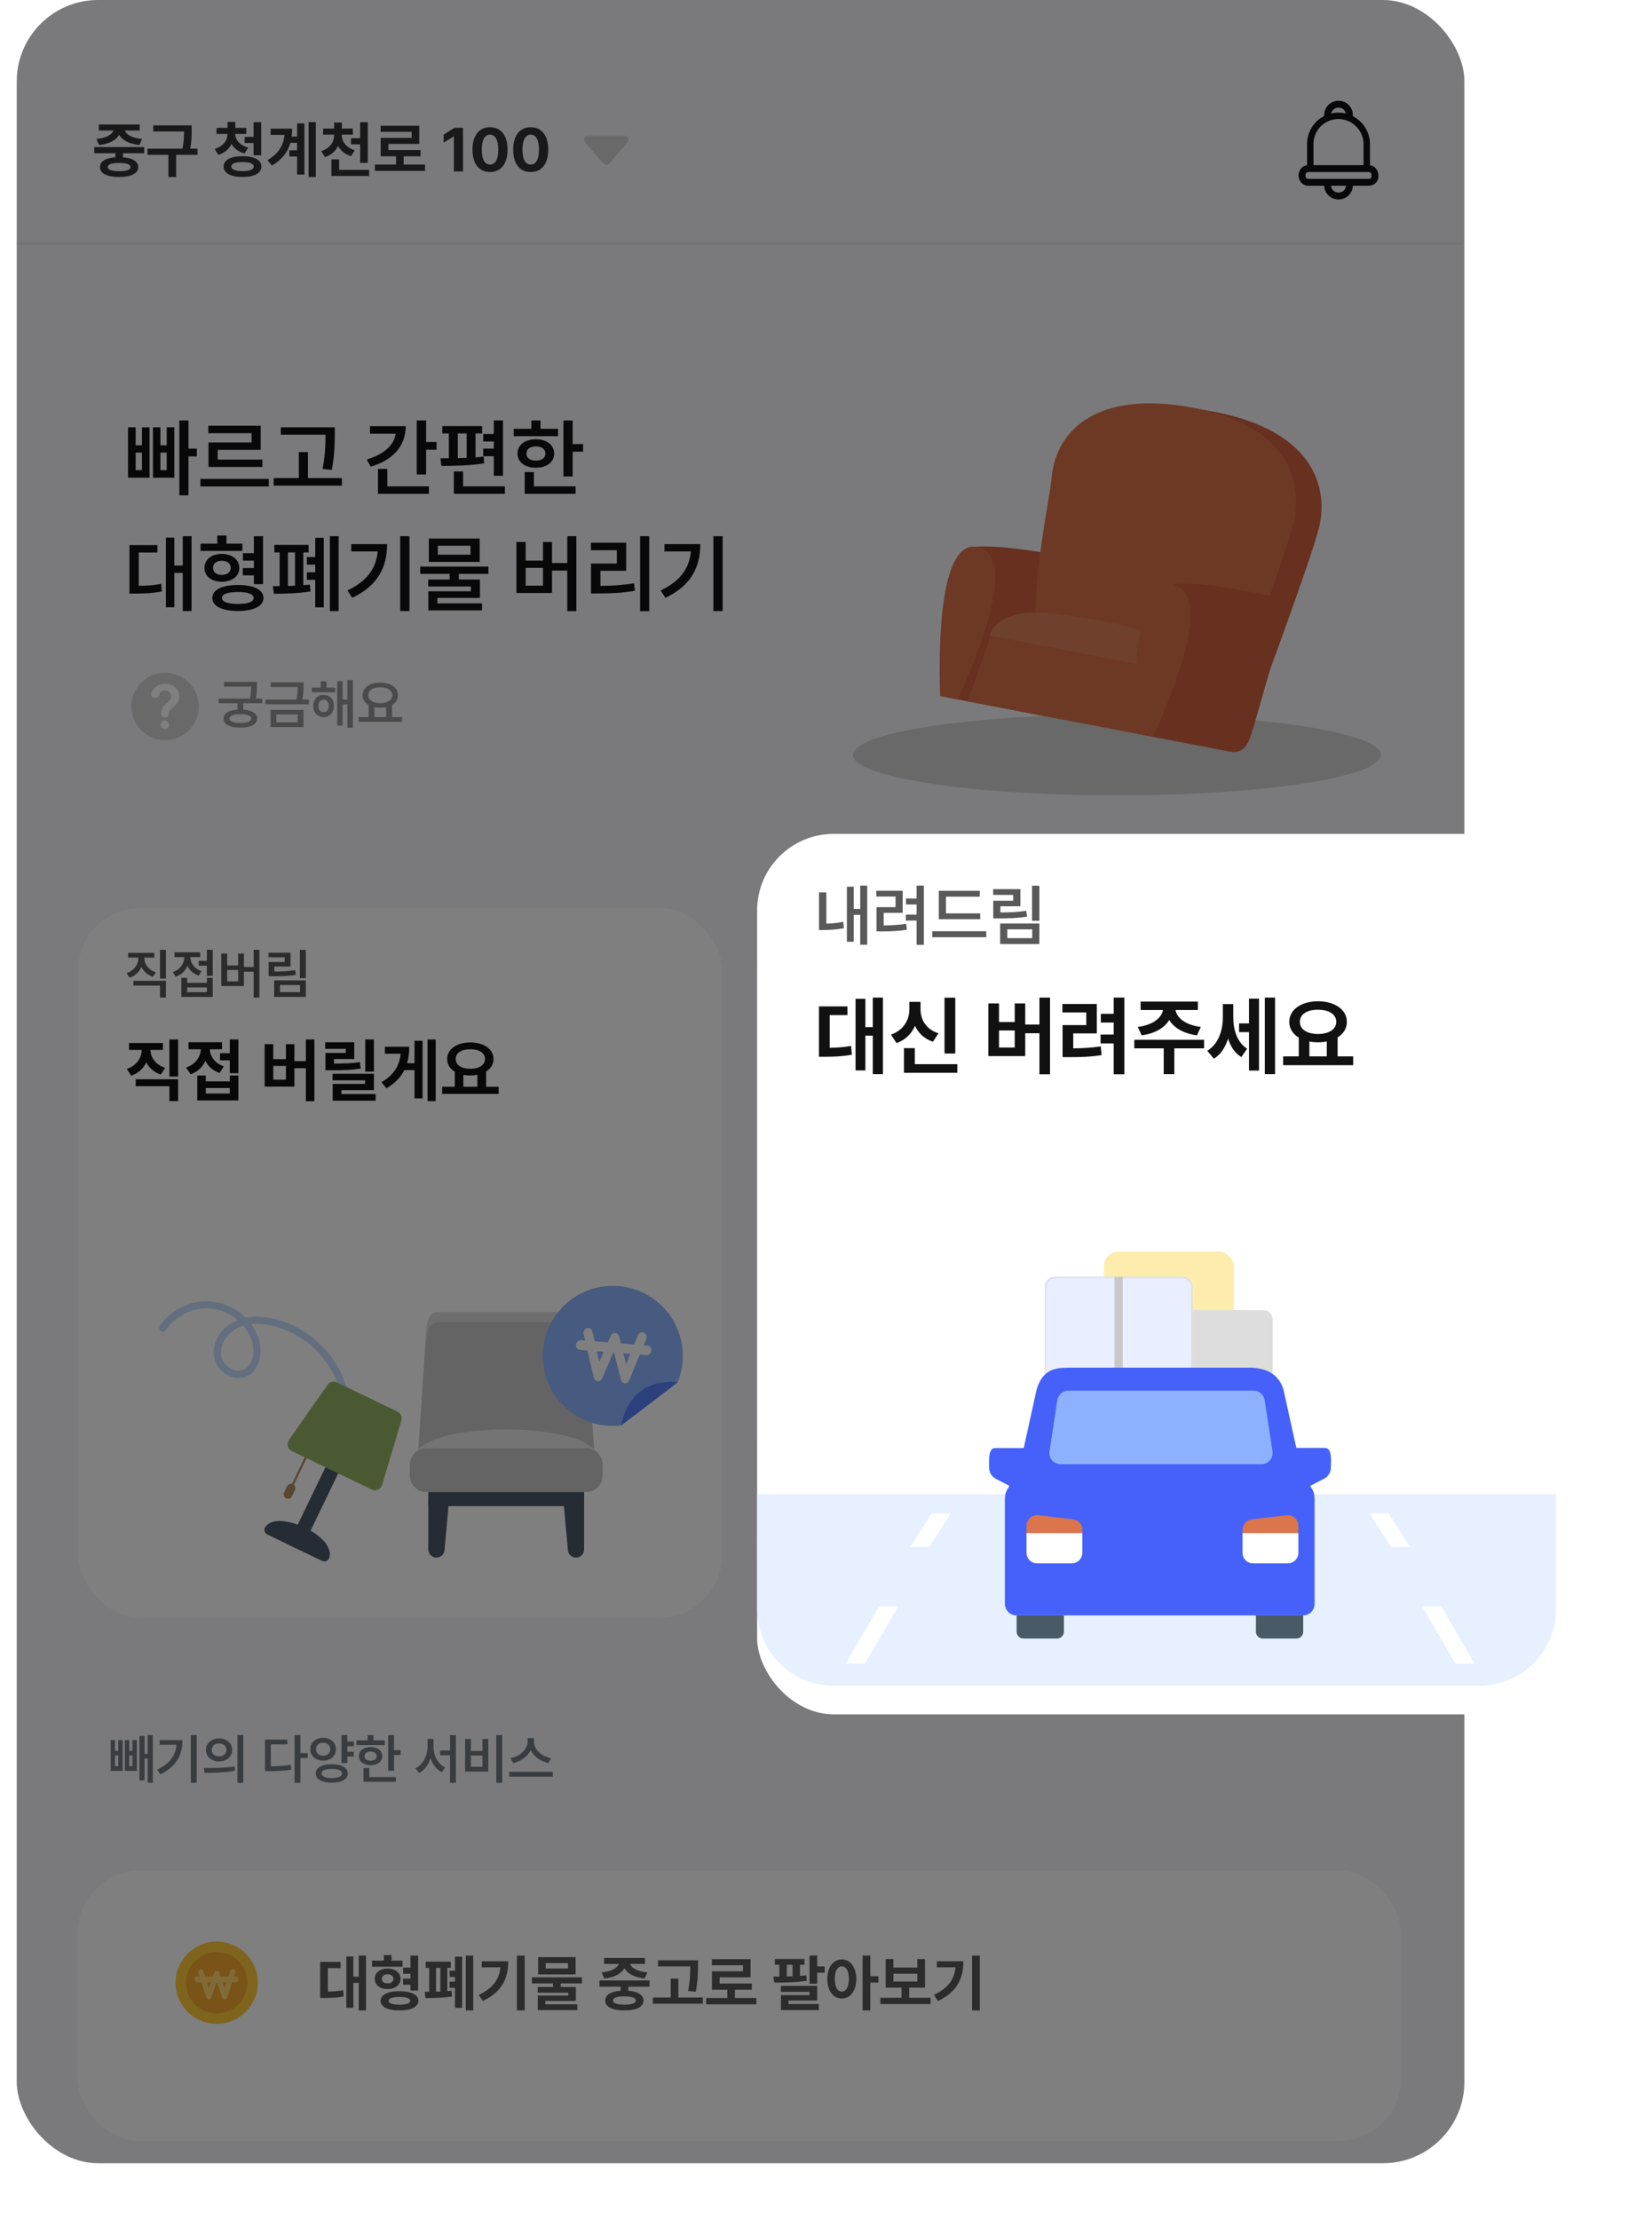 <svg width="671" height="901" viewBox="0 0 671 901" fill="none" xmlns="http://www.w3.org/2000/svg">
<rect x="6.802" width="587.996" height="878.377" rx="33.068" fill="#F4F5F8"/>
<line x1="6.802" y1="98.896" x2="593.765" y2="98.896" stroke="#EBEBEB" stroke-width="1.252"/>
<path d="M76.556 170.724H72.857V201.124H76.556V185.319H79.952V182.158H76.556V170.724ZM52.008 193.961H60.751V173.515H57.657V180.812H55.101V173.515H52.008V193.961ZM55.101 190.901V183.772H57.657V190.901H55.101ZM62.13 193.961H70.806V173.515H67.712V180.812H65.156V173.515H62.13V193.961ZM65.156 190.901V183.772H67.712V190.901H65.156ZM109.175 194.465H81.398V197.526H109.175V194.465ZM84.627 175.903H102.181V179.669H84.694V189.589H106.586V186.63H88.427V182.662H105.88V172.876H84.627V175.903ZM135.977 173.515H114.051V176.508H132.21C132.194 180.157 132.194 184.478 131 190.396L134.766 190.8C135.943 184.444 135.943 180.224 135.977 176.441V173.515ZM111.159 197.189H138.869V194.129H125.081V183.57H121.382V194.129H111.159V197.189ZM173.069 170.724H169.269V192.649H173.069V182.595H177.306V179.467H173.069V170.724ZM148.991 186.529L150.538 189.488C159.533 186.882 164.813 181.115 164.796 173.044H150.269V176.104H160.71C160.071 180.728 155.952 184.511 148.991 186.529ZM153.531 200.518H174.212V197.492H157.331V190.396H153.531V200.518ZM204.309 170.724H200.576V176.239H196.272V179.266H200.576V182.158H196.272V185.251H200.576V193.188H204.309V170.724ZM178.886 186.092L179.29 189.186C184.132 189.186 190.875 189.068 196.642 188.143L196.474 185.419C195.398 185.537 194.288 185.638 193.144 185.722V176.004H195.835V173.011H179.66V176.004H182.316V186.075C181.106 186.092 179.945 186.092 178.886 186.092ZM184.334 200.518H205.082V197.492H188.1V191.439H184.334V200.518ZM185.948 186.025V176.004H189.546V185.907C188.336 185.958 187.125 186.008 185.948 186.025ZM232.59 170.758H228.857V193.457H232.59V183.402H236.827V180.308H232.59V170.758ZM208.647 177.113H226.672V174.12H219.542V170.724H215.81V174.12H208.647V177.113ZM210.194 184.175C210.194 187.656 213.237 189.926 217.659 189.926C222.048 189.926 225.074 187.656 225.091 184.175C225.074 180.678 222.048 178.358 217.659 178.358C213.237 178.358 210.194 180.678 210.194 184.175ZM213.12 200.518H233.801V197.492H216.852V191.674H213.12V200.518ZM213.826 184.175C213.809 182.326 215.356 181.25 217.659 181.25C219.963 181.25 221.527 182.326 221.527 184.175C221.527 186.008 219.963 187.05 217.659 187.034C215.356 187.05 213.809 186.008 213.826 184.175ZM77.8 217.724H74.236V229.628H70.806V218.296H67.376V246.577H70.806V232.621H74.236V248.124H77.8V217.724ZM52.579 241.028H54.63C58.868 240.995 62.045 240.894 65.728 240.154L65.459 237.094C62.365 237.665 59.641 237.834 56.346 237.867V224.349H63.946V221.322H52.579V241.028ZM98.448 220.751H91.991V217.455H88.259V220.751H81.466V223.71H98.448V220.751ZM83.046 230.604C83.029 233.983 85.921 236.219 90.075 236.219C94.211 236.219 97.187 233.983 97.204 230.604C97.187 227.207 94.211 224.92 90.075 224.92C85.921 224.92 83.029 227.207 83.046 230.604ZM86.241 242.811C86.241 246.106 90.192 248.09 96.632 248.09C103.055 248.09 107.006 246.106 107.023 242.811C107.006 239.465 103.055 237.514 96.632 237.531C90.192 237.514 86.241 239.465 86.241 242.811ZM86.543 230.604C86.527 228.788 87.922 227.712 90.075 227.712C92.227 227.712 93.706 228.788 93.706 230.604C93.706 232.386 92.227 233.428 90.075 233.428C87.922 233.428 86.527 232.386 86.543 230.604ZM90.175 242.811C90.159 241.196 92.529 240.389 96.632 240.389C100.701 240.389 103.021 241.196 103.021 242.811C103.021 244.391 100.701 245.249 96.632 245.232C92.529 245.249 90.159 244.391 90.175 242.811ZM98.616 233.63H103.122V237.195H106.855V217.724H103.122V224.618H98.65V227.644H103.122V230.637H98.616V233.63ZM137.557 217.724H133.993V248.124H137.557V217.724ZM110.823 238.002L111.26 241.095C115.195 241.079 121.433 240.961 126.124 240.154L125.855 237.363C125.031 237.464 124.14 237.548 123.198 237.615V224.315H125.35V221.255H111.428V224.315H113.581V237.985L110.823 238.002ZM116.943 237.918V224.315H119.835V237.817C118.877 237.85 117.902 237.884 116.943 237.918ZM124.644 235.446H128.041V246.61H131.504V218.363H128.041V226.198H124.644V229.292H128.041V232.386H124.644V235.446ZM166.309 217.724H162.543V248.124H166.309V217.724ZM141.122 239.75L143.072 242.743C153.716 237.682 157.23 229.998 157.23 220.952H142.669V223.912H153.43C152.757 230.822 149.092 235.967 141.122 239.75ZM198.39 230.065H170.681V233.025H182.619V235.311H173.943V238.136H191.261V240.087H173.976V247.855H195.767V244.996H177.642V242.777H194.927V235.311H186.352V233.025H198.39V230.065ZM174.178 228.149H194.826V218.666H174.178V228.149ZM177.844 225.223V221.591H191.093V225.223H177.844ZM234.103 217.724H230.404V228.619H224.217V220.078H220.551V227.644H213.523V220.078H209.757V240.793H224.217V231.68H230.404V248.157H234.103V217.724ZM213.523 237.8V230.57H220.551V237.8H213.523ZM263.696 217.724H259.997V248.157H263.696V217.724ZM240.022 223.407H250.548V228.821H240.056V240.961H242.712C248.177 240.978 252.717 240.776 257.878 239.885L257.542 236.825C252.801 237.615 248.681 237.867 243.889 237.901V231.781H254.348V220.381H240.022V223.407ZM293.524 217.724H289.758V248.124H293.524V217.724ZM268.337 239.75L270.287 242.743C280.931 237.682 284.445 229.998 284.445 220.952H269.884V223.912H280.645C279.972 230.822 276.307 235.967 268.337 239.75Z" fill="#111111"/>
<ellipse cx="453.676" cy="306.527" rx="107.218" ry="16.435" fill="#D3D3D3"/>
<g clip-path="url(#clip0_208_7192)">
<path d="M394.173 222.191C410.908 219.882 457.887 231.206 457.887 231.206C457.887 231.206 442.375 281.352 440.643 285.727C438.912 290.101 436.54 293.117 429.623 291.792L385.01 283.248L394.174 222.185L394.173 222.191Z" fill="#D1613C"/>
<path d="M389.098 284.037C398.886 262.166 413.236 225.257 396.81 222.111C382.324 219.337 380.992 258.516 381.858 282.651L389.098 284.037Z" fill="#DA7348"/>
<path d="M429.511 255.761C429.459 226.379 428.916 207.459 430.339 193.989C432.183 176.636 451.184 159.165 493.135 167.199C535.085 175.233 539.465 199.482 535.72 214.368C531.976 229.253 505.676 299.489 505.676 299.489L430.528 273.852L429.512 255.755L429.511 255.761Z" fill="#D1613C"/>
<path d="M420.328 256.454C420.517 227.119 425.803 206.311 427.284 192.852C429.184 175.517 444.819 157.946 484.937 165.63C525.056 173.313 529.055 197.489 525.342 212.381C521.636 227.274 495.881 297.614 495.881 297.614L424.106 272.623L420.328 256.454Z" fill="#DA7348"/>
<path d="M402.481 258.221L392.984 284.781L463.178 298.224L466.335 270.45L402.481 258.221Z" fill="#DA7348"/>
<path d="M402.05 258.139C403.346 251.368 413.558 247.947 423.406 248.788C433.255 249.63 462.796 252.895 472.474 260.874C482.145 268.851 489.361 274.86 468.617 270.887L402.05 258.139Z" fill="#DF8058"/>
<path d="M474.783 237.629C487.854 234.618 523.795 243.828 523.795 243.828C523.795 243.828 509.608 294.228 508.079 298.641C506.551 303.054 504.578 306.147 499.272 305.131L465.05 298.577L474.778 237.622L474.783 237.629Z" fill="#D1613C"/>
<path d="M468.364 299.218C478.153 277.347 492.503 240.438 476.077 237.292C461.59 234.518 460.259 273.696 461.124 297.831L468.364 299.218Z" fill="#DA7348"/>
</g>
<path d="M67.064 300.545C74.628 300.545 80.76 294.414 80.76 286.85C80.76 279.286 74.628 273.154 67.064 273.154C59.5 273.154 53.368 279.286 53.368 286.85C53.368 294.414 59.5 300.545 67.064 300.545Z" fill="#D3D3D3"/>
<path d="M72.326 280.626C72.048 280.02 71.646 279.48 71.145 279.04C70.603 278.584 69.98 278.235 69.307 278.011C68.547 277.755 67.748 277.629 66.946 277.64C66.174 277.632 65.407 277.769 64.686 278.045C64.012 278.307 63.398 278.703 62.881 279.209C62.34 279.724 61.909 280.344 61.616 281.031C61.561 281.139 61.516 281.252 61.481 281.368C61.394 281.598 61.363 281.845 61.393 282.089C61.422 282.333 61.51 282.566 61.649 282.768C61.789 282.971 61.975 283.136 62.193 283.251C62.41 283.365 62.652 283.425 62.898 283.426H63.05C63.371 283.427 63.684 283.327 63.945 283.139C64.206 282.951 64.4 282.685 64.5 282.38C64.607 281.805 64.912 281.286 65.362 280.913C65.811 280.54 66.378 280.337 66.963 280.339C67.313 280.332 67.662 280.389 67.991 280.508C68.286 280.632 68.554 280.809 68.784 281.031C69.012 281.242 69.191 281.501 69.307 281.79C69.444 282.097 69.513 282.431 69.509 282.768C69.527 282.942 69.527 283.117 69.509 283.291C69.477 283.479 69.402 283.658 69.29 283.814C69.139 284.04 68.964 284.249 68.767 284.438C68.475 284.754 68.159 285.047 67.823 285.315C67.032 285.913 66.376 286.671 65.9 287.541C65.7 288.021 65.57 288.526 65.512 289.042C65.512 289.245 65.512 289.464 65.512 289.7C65.488 289.913 65.51 290.129 65.575 290.333C65.641 290.537 65.749 290.725 65.892 290.884C66.036 291.044 66.211 291.171 66.407 291.257C66.603 291.344 66.816 291.388 67.03 291.387C67.411 291.388 67.778 291.243 68.057 290.983C68.336 290.723 68.505 290.367 68.531 289.987C68.545 289.588 68.625 289.195 68.767 288.823C68.899 288.568 69.07 288.334 69.273 288.131C69.543 287.862 69.88 287.541 70.302 287.187C71.115 286.581 71.797 285.818 72.309 284.944C72.651 284.288 72.84 283.564 72.863 282.825C72.892 281.927 72.766 281.589 72.467 280.913L72.326 280.626Z" fill="white"/>
<path d="M66.946 292.534C66.498 292.534 66.069 292.711 65.753 293.028C65.437 293.344 65.259 293.773 65.259 294.22C65.248 294.449 65.283 294.677 65.362 294.892C65.442 295.106 65.564 295.302 65.722 295.468C65.88 295.634 66.07 295.765 66.28 295.855C66.49 295.945 66.717 295.992 66.946 295.991C67.174 295.992 67.401 295.945 67.611 295.855C67.822 295.765 68.011 295.634 68.169 295.468C68.327 295.302 68.449 295.106 68.529 294.892C68.609 294.677 68.644 294.449 68.632 294.22C68.632 293.773 68.455 293.344 68.138 293.028C67.822 292.711 67.393 292.534 66.946 292.534Z" fill="white"/>
<path d="M104.351 276.875H91.019V278.78H101.976C101.976 280.149 101.933 281.658 101.526 283.659H88.836V285.563H96.455V288.153C92.913 288.377 90.805 289.672 90.805 291.769C90.805 294.123 93.394 295.45 97.653 295.45C101.858 295.45 104.437 294.123 104.458 291.769C104.437 289.672 102.329 288.377 98.809 288.142V285.563H106.513V283.659H103.923C104.362 281.508 104.362 279.796 104.351 278.352V276.875ZM93.223 291.769C93.202 290.614 94.785 290.025 97.653 290.015C100.456 290.025 102.04 290.614 102.061 291.769C102.04 292.946 100.456 293.545 97.653 293.545C94.785 293.545 93.202 292.946 93.223 291.769ZM123.29 277.068H109.958V278.972H120.914C120.914 280.385 120.872 281.968 120.412 284.065H107.775V285.991H125.451V284.065H122.819C123.301 281.786 123.301 280.074 123.29 278.566V277.068ZM109.894 295.236H123.268V288.238H109.894V295.236ZM112.226 293.31V290.1H120.914V293.31H112.226ZM136.151 279.208H132.62V276.683H130.266V279.208H126.671V281.112H136.151V279.208ZM127.227 286.633C127.206 289.319 128.993 291.192 131.443 291.192C133.904 291.192 135.659 289.319 135.659 286.633C135.659 284.001 133.904 282.129 131.443 282.139C128.993 282.129 127.206 284.001 127.227 286.633ZM129.325 286.633C129.314 285.114 130.191 284.108 131.443 284.108C132.684 284.108 133.562 285.114 133.562 286.633C133.562 288.196 132.684 289.169 131.443 289.159C130.191 289.169 129.314 288.196 129.325 286.633ZM136.964 294.594H139.19V286.013H141.073V295.471H143.341V276.126H141.073V284.087H139.19V276.533H136.964V294.594ZM163.329 291.17H159.263V286.227C160.761 285.339 161.67 283.98 161.659 282.289C161.67 279.208 158.631 277.175 154.448 277.175C150.286 277.175 147.268 279.208 147.279 282.289C147.268 284.001 148.199 285.392 149.74 286.28V291.17H145.653V293.118H163.329V291.17ZM149.611 282.289C149.601 280.278 151.559 279.047 154.448 279.058C157.326 279.047 159.327 280.278 159.327 282.289C159.327 284.269 157.326 285.531 154.448 285.521C151.559 285.531 149.601 284.269 149.611 282.289ZM152.094 291.17V287.147C152.821 287.297 153.613 287.382 154.448 287.382C155.304 287.382 156.106 287.297 156.845 287.136V291.17H152.094Z" fill="#949494"/>
<g filter="url(#filter0_d_208_7192)">
<rect x="31.846" y="359.351" width="261.394" height="288.003" rx="25.044" fill="white"/>
</g>
<g filter="url(#filter1_d_208_7192)">
<rect x="307.327" y="359.351" width="261.394" height="288.003" rx="25.044" fill="white"/>
</g>
<g clip-path="url(#clip1_208_7192)">
<rect x="301.066" y="584.744" width="273.916" height="76.696" fill="#E6F0FF"/>
<path d="M531.155 621.415H524.894L535.851 640.198H542.112L531.155 621.415Z" fill="white"/>
<path d="M513.938 591.005H507.677L514.72 601.962H520.981L513.938 591.005Z" fill="white"/>
<path d="M347.241 621.415H353.502L342.545 640.198H336.284L347.241 621.415Z" fill="white"/>
<path d="M364.458 591.005H370.719L363.676 601.962H357.415L364.458 591.005Z" fill="white"/>
<rect x="420.8" y="505.327" width="42.523" height="34.346" rx="4.907" fill="#FDECAB"/>
<g clip-path="url(#clip2_208_7192)">
<path d="M472.963 524.52H439.593C437.908 524.52 436.542 525.886 436.542 527.57V585.505C436.542 587.19 437.908 588.556 439.593 588.556H472.963C474.647 588.556 476.013 587.19 476.013 585.505V527.57C476.013 525.886 474.647 524.52 472.963 524.52Z" fill="#DDDDDD"/>
<path d="M446.371 513.623H404.852C402.964 513.623 401.433 515.154 401.433 517.042V580.429C401.433 582.317 402.964 583.848 404.852 583.848H446.371C448.259 583.848 449.79 582.317 449.79 580.429V517.042C449.79 515.154 448.259 513.623 446.371 513.623Z" fill="#C8C8C8"/>
<mask id="mask0_208_7192" style="mask-type:luminance" maskUnits="userSpaceOnUse" x="401" y="513" width="49" height="71">
<path d="M446.061 513.615H405.161C403.102 513.615 401.433 515.284 401.433 517.343V580.111C401.433 582.17 403.102 583.84 405.161 583.84H446.061C448.121 583.84 449.79 582.17 449.79 580.111V517.343C449.79 515.284 448.121 513.615 446.061 513.615Z" fill="white"/>
</mask>
<g mask="url(#mask0_208_7192)">
<path d="M424.274 513.504H401.389V580.082H424.274V513.504Z" fill="#EAEFFF"/>
<path d="M449.834 513.504H426.949V580.082H449.834V513.504Z" fill="#EAEFFF"/>
</g>
<path d="M493.143 569.596H483.764L479.704 551.176C479.395 549.654 478.726 548.229 477.752 547.02C475.342 544.117 471.776 543.336 468.092 543.336H410.245C406.259 543.336 402.59 543.336 400.085 547.404C399.407 548.544 398.921 549.789 398.648 551.088L394.574 569.633H385.216C382.903 569.633 383.227 573.715 383.227 576.028C383.228 576.848 383.47 577.649 383.922 578.332C384.374 579.016 385.016 579.552 385.769 579.875L389.873 582.004C389.652 582.741 388.399 583.529 388.399 586.425V620.59C388.401 621.596 388.802 622.56 389.513 623.271C390.224 623.983 391.188 624.383 392.194 624.385H485.945C486.443 624.385 486.937 624.287 487.397 624.096C487.857 623.905 488.276 623.626 488.628 623.274C488.98 622.921 489.26 622.503 489.451 622.043C489.641 621.582 489.739 621.089 489.739 620.59V586.425C489.739 583.374 488.531 582.741 488.317 582.004L492.458 579.86C493.229 579.544 493.888 579.007 494.353 578.315C494.817 577.624 495.066 576.81 495.066 575.977C495.133 573.678 495.457 569.596 493.143 569.596Z" fill="#4561FA"/>
<path d="M472.808 631.945H483.764C484.061 631.95 484.355 631.895 484.63 631.784C484.905 631.673 485.154 631.507 485.364 631.298C485.574 631.088 485.739 630.838 485.85 630.563C485.962 630.288 486.016 629.994 486.011 629.698V624.4H470.538V629.698C470.539 629.994 470.599 630.288 470.713 630.561C470.828 630.835 470.996 631.083 471.207 631.292C471.417 631.501 471.667 631.666 471.942 631.778C472.217 631.89 472.511 631.947 472.808 631.945Z" fill="#4A5966"/>
<path d="M394.507 631.945H405.471C406.066 631.943 406.637 631.705 407.058 631.284C407.479 630.863 407.716 630.293 407.718 629.698V624.4H392.245V629.698C392.246 629.994 392.306 630.287 392.42 630.56C392.534 630.833 392.701 631.081 392.911 631.29C393.121 631.498 393.37 631.664 393.644 631.776C393.918 631.888 394.211 631.946 394.507 631.945Z" fill="#4A5966"/>
<path d="M413.768 596.373C413.77 595.528 413.461 594.712 412.899 594.08C412.338 593.448 411.564 593.045 410.725 592.947L399.333 591.621C398.849 591.564 398.359 591.61 397.893 591.756C397.428 591.902 396.999 592.145 396.635 592.468C396.27 592.792 395.978 593.189 395.778 593.633C395.577 594.078 395.473 594.56 395.473 595.047V597.493H413.768V596.373Z" fill="#DB754C"/>
<path d="M398.928 607.351H410.29C411.205 607.349 412.082 606.984 412.729 606.336C413.375 605.688 413.738 604.81 413.738 603.895V597.47H395.473V603.895C395.473 604.812 395.837 605.691 396.485 606.339C397.133 606.987 398.012 607.351 398.928 607.351Z" fill="white"/>
<path d="M466.161 596.373C466.161 595.528 466.472 594.711 467.034 594.08C467.597 593.448 468.372 593.045 469.212 592.947L480.573 591.621C481.057 591.564 481.548 591.61 482.012 591.756C482.477 591.902 482.906 592.145 483.27 592.468C483.634 592.792 483.925 593.189 484.125 593.634C484.324 594.078 484.427 594.56 484.427 595.047V597.493H466.161V596.373Z" fill="#DB754C"/>
<path d="M480.978 607.351H469.617C468.701 607.351 467.822 606.987 467.173 606.339C466.525 605.691 466.161 604.812 466.161 603.895V597.47H484.427V603.895C484.427 604.81 484.064 605.688 483.417 606.336C482.771 606.984 481.894 607.349 480.978 607.351Z" fill="white"/>
<path d="M472.329 574.923H406.643C406.111 574.924 405.585 574.81 405.102 574.588C404.619 574.367 404.189 574.044 403.843 573.64C403.496 573.237 403.241 572.764 403.095 572.253C402.949 571.741 402.914 571.205 402.995 570.679L405.552 553.983C405.685 553.105 406.131 552.304 406.808 551.729C407.485 551.153 408.348 550.842 409.236 550.852H469.765C470.645 550.852 471.497 551.169 472.165 551.743C472.833 552.318 473.272 553.112 473.404 553.983L475.961 570.679C476.042 571.203 476.008 571.739 475.863 572.249C475.717 572.759 475.464 573.232 475.119 573.635C474.774 574.038 474.346 574.361 473.865 574.584C473.383 574.806 472.859 574.922 472.329 574.923Z" fill="#8CB2FF"/>
</g>
</g>
<path d="M141.372 565.595C138.905 554.88 131.821 545.615 122.484 540.021C116.271 536.298 107.377 533.587 99.788 535.073C99.126 534.402 98.426 533.77 97.69 533.182C87.466 525.145 72.317 527.474 64.99 538.329C63.947 539.871 66.142 541.807 67.201 540.24C72.576 532.278 83.04 528.875 91.83 532.986C93.524 533.783 95.105 534.807 96.528 536.03C94.069 536.97 91.88 538.509 90.156 540.511C86.776 544.459 85.478 550.383 88.56 554.9C91.27 558.868 96.654 560.968 101.002 558.401C105.007 556.033 106.237 550.844 105.687 546.471C105.23 543.262 103.962 540.225 102.006 537.653C108.513 536.958 115.86 539.515 120.991 542.552C125.38 545.146 129.203 548.609 132.23 552.733C135.258 556.856 137.427 561.555 138.607 566.546C139.038 568.375 141.793 567.421 141.372 565.595ZM101.582 542.585C103.171 545.997 103.621 550.635 101.501 553.937C99.053 557.744 94.112 557.072 91.445 553.874C88.207 550.004 89.952 544.606 93.293 541.442C94.861 539.977 96.745 538.9 98.797 538.297C99.914 539.592 100.85 541.035 101.582 542.585Z" fill="#C7DDFF"/>
<path d="M119.023 602.713L118.92 602.664C118.057 602.247 117.02 602.61 116.604 603.472L115.368 606.037C114.952 606.899 115.314 607.936 116.176 608.352L116.28 608.402C117.142 608.818 118.179 608.456 118.595 607.593L119.832 605.029C120.248 604.166 119.886 603.129 119.023 602.713Z" fill="#B18F66"/>
<path d="M124.7 591.809L123.919 591.432L118.432 602.809L119.213 603.186L124.7 591.809Z" fill="#B18F66"/>
<path d="M142.297 588.052L137.109 585.55L117.046 627.153L122.233 629.655L142.297 588.052Z" fill="#4A5966"/>
<path d="M150.974 604.826L118.552 589.19C118.079 588.964 117.673 588.619 117.374 588.188C117.075 587.757 116.894 587.256 116.848 586.733C116.778 586.014 116.965 585.294 117.375 584.699L133.009 562.339C133.419 561.747 134.026 561.32 134.721 561.133C135.416 560.946 136.155 561.012 136.807 561.319L161.433 573.195C162.085 573.509 162.603 574.046 162.893 574.709C163.183 575.372 163.226 576.117 163.014 576.809L162.539 578.397L162.301 579.191L160.528 585.129L160.255 586.033L155.206 602.943C155.081 603.365 154.866 603.756 154.576 604.087C154.285 604.418 153.927 604.682 153.524 604.861C153.122 605.04 152.686 605.13 152.245 605.124C151.805 605.117 151.371 605.016 150.974 604.826Z" fill="#96B265"/>
<path d="M131.908 626.129C129.618 623.597 126.789 621.612 123.629 620.32C120.707 618.764 117.494 617.833 114.193 617.586C111.338 617.444 108.533 618.363 107.51 620.485C107.341 621.012 107.38 621.584 107.619 622.083C107.857 622.583 108.277 622.973 108.792 623.174L130.603 633.693C131.102 633.983 131.695 634.064 132.252 633.917C132.81 633.771 133.287 633.409 133.578 632.911C134.573 630.884 133.57 628.294 131.908 626.129Z" fill="#4A5966"/>
<path fill-rule="evenodd" clip-rule="evenodd" d="M169.82 589.835H241.404L238.16 541.598C237.69 536.304 237.062 532.758 232.54 532.758H178.684C174.162 532.758 173.535 536.304 173.064 541.598L169.82 589.835Z" fill="#C8C8C8"/>
<path fill-rule="evenodd" clip-rule="evenodd" d="M166.54 594.623H244.684C243.438 585.571 230.414 580.812 205.612 580.345C180.81 580.779 167.786 585.539 166.54 594.623Z" fill="#E8E8E8"/>
<path d="M238.088 588.087H173.137C169.447 588.087 166.456 591.078 166.456 594.768V599.157C166.456 602.847 169.447 605.838 173.137 605.838H238.088C241.777 605.838 244.768 602.847 244.768 599.157V594.768C244.768 591.078 241.777 588.087 238.088 588.087Z" fill="#C8C8C8"/>
<path d="M237.256 605.838H173.969V611.554H237.256V605.838Z" fill="#4A5966"/>
<path fill-rule="evenodd" clip-rule="evenodd" d="M172.956 545.409C173.438 540.248 174.065 536.799 178.599 536.799H232.661C237.195 536.799 237.822 540.248 238.304 545.409V541.357C237.822 536.184 237.195 532.735 232.661 532.735H178.599C174.065 532.735 173.438 536.184 172.956 541.357V545.409Z" fill="#DCDCDC"/>
<path fill-rule="evenodd" clip-rule="evenodd" d="M177.261 632.453C176.829 632.453 176.401 632.368 176.001 632.202C175.602 632.037 175.239 631.794 174.933 631.489C174.627 631.183 174.385 630.82 174.219 630.421C174.054 630.021 173.969 629.593 173.969 629.161V608.901H182.41L180.577 629.161C180.579 629.596 180.494 630.026 180.328 630.428C180.161 630.83 179.917 631.195 179.608 631.501C179.299 631.807 178.933 632.049 178.53 632.213C178.127 632.376 177.696 632.458 177.261 632.453Z" fill="#4A5966"/>
<path fill-rule="evenodd" clip-rule="evenodd" d="M233.964 632.453C234.837 632.453 235.674 632.106 236.292 631.489C236.909 630.871 237.256 630.034 237.256 629.161V608.901H228.814L230.635 629.161C230.635 629.596 230.721 630.027 230.889 630.429C231.057 630.831 231.303 631.195 231.612 631.502C231.922 631.808 232.289 632.05 232.693 632.213C233.096 632.376 233.528 632.458 233.964 632.453Z" fill="#4A5966"/>
<path d="M252.329 578.777C246.136 579.53 239.866 578.224 234.487 575.062C229.109 571.9 224.919 567.057 222.565 561.278C220.211 555.5 219.822 549.108 221.46 543.087C223.097 537.067 226.669 531.751 231.625 527.961C236.581 524.171 242.647 522.116 248.886 522.113C255.125 522.11 261.192 524.16 266.152 527.946C271.112 531.731 274.688 537.043 276.331 543.063C277.974 549.082 277.591 555.474 275.242 561.255L252.329 578.777Z" fill="#8FB5FF"/>
<path d="M275.121 561.327C275.121 561.327 257.141 558.144 252.546 577.631C252.546 577.631 252.317 578.536 252.269 578.765H252.329C253.571 577.812 274.928 561.701 275.121 561.327Z" fill="#5980F9"/>
<path d="M262.966 546.338L261.446 546.217L262.471 543.709C262.672 543.239 262.688 542.711 262.515 542.23C262.343 541.75 261.996 541.352 261.543 541.116C261.317 541.017 261.074 540.966 260.828 540.965C260.582 540.964 260.338 541.014 260.112 541.111C259.886 541.208 259.682 541.351 259.513 541.53C259.344 541.71 259.214 541.921 259.131 542.153L257.599 545.904L252.197 545.481L251.461 542.575C251.417 542.441 251.361 542.312 251.292 542.189C251.243 542.089 251.187 541.992 251.124 541.9C251.045 541.813 250.961 541.733 250.87 541.659C250.782 541.576 250.685 541.503 250.581 541.442H250.509C250.422 541.415 250.333 541.394 250.243 541.381C250.132 541.336 250.014 541.307 249.894 541.297C249.777 541.285 249.66 541.285 249.544 541.297C249.447 541.291 249.351 541.291 249.254 541.297H249.182C249.079 541.337 248.982 541.39 248.893 541.454C248.775 541.512 248.666 541.585 248.567 541.671C248.493 541.743 248.429 541.824 248.374 541.912C248.276 542.015 248.195 542.133 248.133 542.262V542.334L246.927 545.071L241.525 544.649L240.596 540.694C240.551 540.453 240.457 540.224 240.319 540.021C240.182 539.818 240.004 539.645 239.797 539.514C239.59 539.383 239.358 539.296 239.116 539.258C238.873 539.22 238.626 539.233 238.389 539.295C237.903 539.454 237.496 539.791 237.249 540.239C237.003 540.687 236.936 541.212 237.062 541.707L237.677 544.336L235.869 544.191C235.379 544.206 234.911 544.401 234.556 544.739C234.201 545.077 233.983 545.534 233.945 546.022C233.906 546.511 234.049 546.997 234.346 547.386C234.643 547.776 235.074 548.043 235.555 548.134L238.618 548.376L241.199 559.41C241.277 559.789 241.473 560.135 241.759 560.397C242.045 560.659 242.406 560.824 242.791 560.869C243.181 560.887 243.568 560.78 243.893 560.563C244.219 560.346 244.466 560.031 244.599 559.663L249.134 549.172H249.399L252.209 560.254C252.287 560.624 252.476 560.962 252.753 561.221C253.029 561.48 253.378 561.647 253.752 561.701C254.143 561.718 254.528 561.61 254.853 561.393C255.178 561.176 255.426 560.862 255.561 560.495L259.854 550.016L262.628 550.233C263.126 550.234 263.607 550.047 263.973 549.71C264.34 549.372 264.566 548.909 264.605 548.412C264.645 547.916 264.496 547.422 264.187 547.031C263.879 546.64 263.434 546.379 262.942 546.301L262.966 546.338ZM243.418 553.031L242.405 548.653L245.214 548.882L243.418 553.031ZM254.331 553.899L253.222 549.521L256.032 549.738L254.331 553.899Z" fill="white"/>
<path d="M72.337 422.062H68.815V437.14H72.337V422.062ZM51.482 434.031L53.298 436.754C56.242 435.778 58.278 433.81 59.419 431.334C60.547 433.604 62.515 435.406 65.321 436.287L67.11 433.563C63.024 432.325 61.153 429.271 61.139 426.327H66.174V423.52H52.417V426.327H57.562C57.535 429.449 55.623 432.696 51.482 434.031ZM55.114 441.047H68.815V447.1H72.337V438.24H55.114V441.047ZM96.825 422.062H93.33V427.675H89.368V430.536H93.33V435.764H96.825V422.062ZM75.584 433.453L77.372 436.204C80.33 435.241 82.325 433.233 83.439 430.729C84.526 432.971 86.438 434.773 89.203 435.681L90.937 432.985C87.153 431.733 85.351 428.844 85.2 426.052H90.166V423.19H76.574V426.052H81.596C81.417 429.106 79.532 432.132 75.584 433.453ZM80.124 446.824H96.825V436.727H93.33V439.093H83.59V436.727H80.124V446.824ZM83.59 444.018V441.789H93.33V444.018H83.59ZM127.695 422.062H124.228V430.894H119.579V423.988H116.139V430.069H110.994V423.988H107.5V441.212H119.579V433.728H124.228V447.155H127.695V422.062ZM110.994 438.405V432.82H116.139V438.405H110.994ZM143.901 423.218H132.097V425.886H140.462V427.537H132.18V434.581H134.326C139.898 434.581 142.979 434.471 146.515 433.893L146.184 431.279C142.993 431.761 140.283 431.857 135.647 431.884V430.014H143.901V423.218ZM135.069 438.68H148.275V440.111H135.124V446.935H152.568V444.238H138.673V442.642H151.88V436.012H135.069V438.68ZM148.358 435.131H151.88V422.062H148.358V435.131ZM176.972 422.062H173.671V447.1H176.972V422.062ZM154.961 439.423L156.942 441.9C160.505 439.836 162.83 437.36 164.261 434.498H168.361V445.999H171.635V422.612H168.361V431.719H165.348C165.953 429.656 166.215 427.427 166.215 425.034H156.337V427.867H162.734C162.253 432.779 160.024 436.424 154.961 439.423ZM202.533 441.294H197.443V435.09C199.327 433.92 200.456 432.173 200.469 430.014C200.456 425.955 196.452 423.286 191.032 423.273C185.584 423.286 181.622 425.955 181.622 430.014C181.622 432.215 182.792 433.989 184.731 435.159V441.294H179.614V444.183H202.533V441.294ZM185.089 430.014C185.089 427.496 187.441 426.038 191.032 426.052C194.568 426.038 196.989 427.496 197.003 430.014C196.989 432.462 194.568 433.976 191.032 433.976C187.441 433.976 185.089 432.462 185.089 430.014ZM188.198 441.294V436.438C189.079 436.603 190.028 436.699 191.032 436.699C192.036 436.699 192.999 436.603 193.893 436.424V441.294H188.198Z" fill="#111111"/>
<path d="M58.611 389.052V388.817H62.677V386.912H52.041V388.817H56.214V389.052C56.193 391.588 54.534 394.103 51.421 395.151L52.64 396.992C54.93 396.221 56.578 394.627 57.445 392.626C58.333 394.466 59.927 395.922 62.12 396.628L63.34 394.787C60.259 393.824 58.611 391.438 58.611 389.052ZM54.181 400.18H64.988V405.038H67.385V398.254H54.181V400.18ZM64.988 397.355H67.385V385.693H64.988V397.355ZM86.409 385.693H84.034V390.144H80.695V392.112H84.034V396.243H86.409V385.693ZM70.167 394.702L71.386 396.585C73.687 395.804 75.292 394.178 76.137 392.155C76.983 393.974 78.513 395.44 80.674 396.178L81.872 394.338C78.898 393.343 77.336 390.946 77.314 388.624H81.316V386.677H70.873V388.624H74.896C74.875 391.171 73.227 393.675 70.167 394.702ZM73.655 404.802H86.409V397.056H84.034V399.067H76.03V397.056H73.655V404.802ZM76.03 402.877V400.929H84.034V402.877H76.03ZM105.369 385.693H103.015V392.626H99.078V387.191H96.745V392.005H92.272V387.191H89.876V400.373H99.078V394.573H103.015V405.059H105.369V385.693ZM92.272 398.468V393.867H96.745V398.468H92.272ZM124.201 385.714H121.804V397.184H124.201V385.714ZM109.071 388.731H115.641V390.636H109.114V396.414H110.762C114.507 396.425 117.128 396.318 120.178 395.836L119.878 393.91C117.118 394.37 114.753 394.466 111.447 394.466V392.455H117.995V386.848H109.071V388.731ZM111.361 404.802H124.201V398.083H111.361V404.802ZM113.715 402.877V399.988H121.868V402.877H113.715Z" fill="#595959"/>
<path d="M348.506 422.062H345.177V431.719H342.756V422.475H339.537V445.889H342.756V434.526H345.177V447.1H348.506V422.062ZM327.568 441.432H329.301C332.603 441.418 335.272 441.322 338.326 440.744L338.078 437.882C335.657 438.309 333.511 438.447 331.09 438.488V427.785H336.895V424.951H327.568V441.432ZM372.168 422.09H368.646V440.359H372.168V422.09ZM351.12 434.168L352.936 436.947C355.866 435.943 357.861 433.879 358.989 431.32C360.103 433.7 362.043 435.571 364.877 436.507L366.665 433.755C362.552 432.435 360.777 429.202 360.805 425.886V423.465H357.146V425.886C357.146 429.284 355.316 432.765 351.12 434.168ZM355.385 446.659H372.828V443.853H358.934V438.598H355.385V446.659ZM403.176 422.062H399.709V430.894H395.06V423.988H391.62V430.069H386.475V423.988H382.981V441.212H395.06V433.728H399.709V447.155H403.176V422.062ZM386.475 438.405V432.82H391.62V438.405H386.475ZM427.498 422.062H424.004V427.372H419.795V430.234H424.004V434.168H419.712V437.057H424.004V447.155H427.498V422.062ZM407.221 426.932H415.035V431.059H407.276V441.542H409.257C413.109 441.556 416.3 441.473 420.042 440.882L419.767 438.02C416.603 438.502 413.865 438.639 410.77 438.667V433.783H418.474V424.153H407.221V426.932ZM453.582 435.874H430.745V438.68H440.375V447.1H443.842V438.68H453.582V435.874ZM431.873 431.664L433.166 434.416C437.527 433.824 440.65 431.953 442.177 429.381C443.69 431.953 446.841 433.824 451.243 434.416L452.509 431.664C447.363 431.045 444.598 428.597 444.241 426.134H451.546V423.383H432.809V426.134H440.114C439.742 428.597 436.936 431.045 431.873 431.664ZM463.129 428.363V424.208H459.717V428.528C459.717 432.765 458.341 437.181 454.627 439.478L456.773 442.065C459.043 440.689 460.543 438.309 461.437 435.475C462.235 438.034 463.597 440.207 465.77 441.514L467.669 438.79C464.243 436.603 463.115 432.421 463.129 428.363ZM465.027 433.37H468.274V445.944H471.548V422.42H468.274V430.509H465.027V433.37ZM473.447 447.1H476.803V422.062H473.447V447.1ZM502.364 441.294H497.274V435.09C499.158 433.92 500.286 432.173 500.3 430.014C500.286 425.955 496.283 423.286 490.863 423.273C485.415 423.286 481.453 425.955 481.453 430.014C481.453 432.215 482.622 433.989 484.562 435.159V441.294H479.445V444.183H502.364V441.294ZM484.92 430.014C484.92 427.496 487.272 426.038 490.863 426.052C494.398 426.038 496.82 427.496 496.833 430.014C496.82 432.462 494.398 433.976 490.863 433.976C487.272 433.976 484.92 432.462 484.92 430.014ZM488.029 441.294V436.438C488.909 436.603 489.859 436.699 490.863 436.699C491.867 436.699 492.83 436.603 493.724 436.424V441.294H488.029Z" fill="#111111"/>
<path d="M343.358 385.693H341.068V393.311H338.928V386.056H336.703V404.053H338.928V395.258H341.068V405.038H343.358V385.693ZM327.586 400.223H328.87C330.914 400.223 333.129 400.084 335.74 399.624L335.504 397.548C333.471 397.944 331.652 398.094 329.983 398.126V387.918H327.586V400.223ZM361.89 385.693H359.515V389.908H356.048V391.856H359.515V395.173H355.984V397.12H359.515V405.059H361.89V385.693ZM346.333 389.266H352.624V392.733H346.397V400.672H347.895C350.901 400.672 353.362 400.608 356.326 400.137L356.134 398.19C353.523 398.575 351.308 398.693 348.751 398.704V394.595H354.957V387.362H346.333V389.266ZM380.337 394.766H369.123V389.309H380.187V387.383H366.769V396.671H380.337V394.766ZM364.629 402.577H382.305V400.608H364.629V402.577ZM399.682 385.714H397.285V397.184H399.682V385.714ZM384.552 388.731H391.122V390.636H384.595V396.414H386.243C389.988 396.425 392.609 396.318 395.659 395.836L395.359 393.91C392.599 394.37 390.234 394.466 386.928 394.466V392.455H393.476V386.848H384.552V388.731ZM386.842 404.802H399.682V398.083H386.842V404.802ZM389.196 402.877V399.988H397.349V402.877H389.196Z" fill="#595959"/>
<path fill-rule="evenodd" clip-rule="evenodd" d="M531.284 69.852C530.855 69.852 530.228 70.293 530.228 71.243C530.228 72.194 530.855 72.635 531.284 72.635H556.029C556.382 72.635 556.681 72.472 556.889 72.218C557.114 71.942 557.146 71.671 557.117 71.542C557.096 71.444 557.085 71.344 557.085 71.243C557.085 70.293 556.458 69.852 556.029 69.852H531.284ZM527.445 71.243C527.445 69.102 528.993 67.069 531.284 67.069H556.029C558.268 67.069 559.798 69.012 559.865 71.1C560.216 73.184 558.466 75.417 556.029 75.417H531.284C528.993 75.417 527.445 73.384 527.445 71.243Z" fill="#111111"/>
<path fill-rule="evenodd" clip-rule="evenodd" d="M537.855 47.115C537.841 47.009 537.834 46.89 537.834 46.756C537.834 43.55 540.471 40.913 543.677 40.913C546.884 40.913 549.521 43.55 549.521 46.756C549.521 46.909 549.511 47.043 549.492 47.16C553.603 49.3 556.456 53.615 556.456 58.509V69.723H553.848V58.509C553.848 52.97 549.216 48.338 543.677 48.338C538.119 48.338 533.506 52.729 533.506 58.509V69.723H530.899V58.509C530.899 53.425 533.753 49.194 537.855 47.115ZM546.663 46.092C546.354 44.733 545.119 43.695 543.677 43.695C542.24 43.695 541.01 44.726 540.694 46.077C541.654 45.85 542.653 45.731 543.677 45.731C544.703 45.731 545.703 45.856 546.663 46.092Z" fill="#111111"/>
<path fill-rule="evenodd" clip-rule="evenodd" d="M539.225 73.748C539.993 73.748 540.616 74.371 540.616 75.139C540.616 76.875 541.941 78.2 543.677 78.2C545.413 78.2 546.738 76.875 546.738 75.139C546.738 74.371 547.361 73.748 548.129 73.748C548.898 73.748 549.521 74.371 549.521 75.139C549.521 78.412 546.95 80.983 543.677 80.983C540.404 80.983 537.834 78.412 537.834 75.139C537.834 74.371 538.456 73.748 539.225 73.748Z" fill="#111111"/>
<path d="M58.577 59.703H38.278V62.222H46.862V63.861C42.913 64.142 40.602 65.536 40.602 67.847C40.602 70.427 43.524 71.87 48.403 71.858C53.209 71.87 56.132 70.427 56.156 67.847C56.132 65.548 53.833 64.154 49.968 63.873V62.222H58.577V59.703ZM39.183 56.426L40.21 58.871C44.429 58.48 47.229 56.878 48.403 54.726C49.589 56.89 52.414 58.468 56.621 58.871L57.721 56.426C53.49 56.059 51.228 54.555 50.69 53.002H56.743V50.556H40.137V53.002H46.141C45.578 54.542 43.304 56.059 39.183 56.426ZM43.781 67.847C43.769 66.722 45.322 66.184 48.403 66.159C51.424 66.184 53.013 66.722 53.026 67.847C53.013 68.923 51.424 69.51 48.403 69.51C45.322 69.51 43.769 68.923 43.781 67.847ZM77.849 50.898H62.246V53.393H74.743C74.731 55.313 74.682 57.502 74.107 60.363H59.922V62.882H68.409V71.882H71.539V62.882H80.221V60.363H77.274C77.837 57.245 77.837 54.983 77.849 52.904V50.898ZM100.031 51.926H95.58V49.504H92.425V51.926H87.95V54.371H92.425C92.401 56.89 90.75 59.434 87.192 60.461L88.659 62.882C91.288 62.124 93.073 60.498 94.04 58.443C95.055 60.253 96.828 61.66 99.371 62.295L100.814 59.899C97.231 58.981 95.568 56.658 95.531 54.371H100.031V51.926ZM90.836 67.603C90.836 70.305 93.77 71.87 98.491 71.858C103.235 71.87 106.158 70.305 106.17 67.603C106.158 64.937 103.235 63.433 98.491 63.42C93.77 63.433 90.836 64.937 90.836 67.603ZM93.942 67.603C93.942 66.416 95.544 65.817 98.491 65.817C101.499 65.817 103.052 66.416 103.064 67.603C103.052 68.825 101.499 69.486 98.491 69.486C95.544 69.486 93.942 68.825 93.942 67.603ZM99.371 58.064H102.991V63.053H106.097V49.602H102.991V55.57H99.371V58.064ZM128.279 49.602H125.344V71.858H128.279V49.602ZM108.64 65.034L110.474 67.236C114.632 64.766 116.907 61.672 117.946 57.991H120.673V61.024H117.518V63.543H120.673V70.88H123.632V50.091H120.673V55.472H118.46C118.594 54.432 118.667 53.356 118.667 52.244H109.936V54.763H115.561C115.133 59.128 113.152 62.369 108.64 65.034ZM138.82 54.836V54.665H143.32V52.219H138.869V49.749H135.714V52.219H131.238V54.665H135.714V54.836C135.714 57.551 134.1 60.253 130.48 61.342L131.996 63.787C134.577 62.98 136.337 61.329 137.328 59.238C138.331 61.17 140.092 62.699 142.586 63.42L144.078 60.999C140.458 59.899 138.832 57.343 138.82 54.836ZM134.613 71.467H149.923V68.972H137.744V64.717H134.613V71.467ZM142.586 58.627H146.279V66.135H149.385V49.627H146.279V56.108H142.586V58.627ZM172.644 66.82H163.961V63.469H170.809V60.926H157.749V58.431H170.296V51.045H154.594V53.54H167.214V55.986H154.619V63.469H160.855V66.82H152.271V69.388H172.644V66.82ZM188.051 51.901H184.578L180.201 54.689V57.942L184.261 55.398H184.358V69.608H188.051V51.901ZM199.032 69.853C203.459 69.853 206.149 66.575 206.149 60.755C206.149 54.971 203.447 51.657 199.032 51.657C194.618 51.657 191.915 54.971 191.915 60.755C191.915 66.551 194.594 69.853 199.032 69.853ZM195.682 60.755C195.682 56.707 196.99 54.677 199.032 54.665C201.075 54.677 202.395 56.707 202.383 60.755C202.395 64.839 201.087 66.82 199.032 66.82C196.978 66.82 195.657 64.839 195.682 60.755ZM215.565 69.853C219.992 69.853 222.682 66.575 222.682 60.755C222.682 54.971 219.98 51.657 215.565 51.657C211.151 51.657 208.448 54.971 208.448 60.755C208.448 66.551 211.126 69.853 215.565 69.853ZM212.215 60.755C212.215 56.707 213.523 54.677 215.565 54.665C217.607 54.677 218.928 56.707 218.916 60.755C218.928 64.839 217.62 66.82 215.565 66.82C213.511 66.82 212.19 64.839 212.215 60.755Z" fill="#333333"/>
<path d="M245.105 66.363C245.728 67.076 246.837 67.076 247.461 66.363L254.968 57.784C255.854 56.772 255.135 55.188 253.79 55.188H238.776C237.431 55.188 236.712 56.772 237.598 57.784L245.105 66.363Z" fill="#D3D3D3"/>
<g filter="url(#filter2_d_208_7192)">
<rect x="31.604" y="750.246" width="537.36" height="109.665" rx="25.066" fill="white"/>
</g>
<g clip-path="url(#clip3_208_7192)">
<path d="M88.004 821.792C97.234 821.792 104.717 814.31 104.717 805.08C104.717 795.85 97.234 788.368 88.004 788.368C78.774 788.368 71.292 795.85 71.292 805.08C71.292 814.31 78.774 821.792 88.004 821.792Z" fill="#FFC93D"/>
<path d="M88.004 817.558C94.896 817.558 100.482 811.972 100.482 805.08C100.482 798.189 94.896 792.602 88.004 792.602C81.113 792.602 75.526 798.189 75.526 805.08C75.526 811.972 81.113 817.558 88.004 817.558Z" fill="#F4A732"/>
<path d="M95.877 802.6H94.995L95.47 801.106C95.661 800.508 95.369 799.855 94.814 799.647C94.263 799.437 93.659 799.756 93.468 800.357L92.752 802.6H89.602L89.042 800.956C89.037 800.942 89.026 800.931 89.02 800.917C88.99 800.841 88.944 800.775 88.9 800.704C88.865 800.65 88.838 800.589 88.794 800.543C88.747 800.491 88.687 800.458 88.633 800.417C88.575 800.374 88.521 800.327 88.455 800.3C88.441 800.294 88.43 800.278 88.414 800.273C88.362 800.253 88.31 800.259 88.258 800.248C88.187 800.232 88.119 800.212 88.048 800.212C87.98 800.212 87.917 800.232 87.851 800.245C87.797 800.256 87.739 800.251 87.685 800.273C87.668 800.278 87.657 800.294 87.641 800.3C87.581 800.327 87.534 800.368 87.48 800.406C87.417 800.45 87.354 800.488 87.302 800.543C87.261 800.587 87.237 800.641 87.201 800.693C87.155 800.764 87.106 800.833 87.076 800.912C87.07 800.925 87.059 800.934 87.054 800.95L86.494 802.594H83.344L82.628 800.352C82.437 799.754 81.834 799.431 81.282 799.642C80.73 799.849 80.435 800.502 80.626 801.1L81.101 802.594H80.047C79.462 802.594 78.987 803.108 78.987 803.742C78.987 804.376 79.462 804.889 80.047 804.889H81.834L83.833 811.156C83.981 811.614 84.377 811.923 84.822 811.929H84.833C85.275 811.929 85.674 811.631 85.827 811.18L87.966 804.889H88.119L90.258 811.177C90.411 811.631 90.807 811.929 91.252 811.929H91.263C91.711 811.923 92.107 811.614 92.255 811.156L94.254 804.889H95.869C96.453 804.889 96.929 804.376 96.929 803.742C96.929 803.108 96.453 802.594 95.869 802.594L95.877 802.6ZM84.871 807.375L84.079 804.892H85.715L84.871 807.375ZM91.228 807.375L90.384 804.892H92.02L91.228 807.375Z" fill="#FFD66D"/>
</g>
<path d="M148.662 794.055H145.7V802.647H143.545V794.422H140.681V815.254H143.545V805.144H145.7V816.331H148.662V794.055ZM130.033 811.288H131.575C134.513 811.276 136.887 811.19 139.604 810.676L139.384 808.13C137.23 808.51 135.321 808.632 133.166 808.669V799.147H138.331V796.625H130.033V811.288ZM163.496 796.111H159.016V793.859H155.907V796.111H151.109V798.583H163.496V796.111ZM152.211 803.504C152.186 806.001 154.353 807.653 157.425 807.641C160.485 807.653 162.688 806.001 162.712 803.504C162.688 801.031 160.485 799.33 157.425 799.318C154.353 799.33 152.186 801.031 152.211 803.504ZM154.585 812.439C154.573 814.862 157.511 816.343 162.272 816.331C167.008 816.343 169.946 814.862 169.958 812.439C169.946 809.966 167.008 808.51 162.272 808.522C157.511 808.51 154.573 809.966 154.585 812.439ZM155.124 803.504C155.112 802.317 156.017 801.656 157.425 801.643C158.82 801.656 159.799 802.317 159.799 803.504C159.799 804.703 158.82 805.34 157.425 805.34C156.017 805.34 155.112 804.703 155.124 803.504ZM157.866 812.439C157.866 811.374 159.42 810.896 162.272 810.872C165.062 810.896 166.605 811.374 166.605 812.439C166.605 813.454 165.062 813.981 162.272 813.981C159.42 813.981 157.866 813.454 157.866 812.439ZM163.692 805.903H166.727V808.253H169.836V794.055H166.727V798.951H163.74V801.448H166.727V803.406H163.692V805.903ZM192.209 794.055H189.199V816.331H192.209V794.055ZM172.479 808.767L172.822 811.337C175.698 811.325 180.227 811.251 183.642 810.652L183.421 808.326C182.883 808.387 182.295 808.448 181.683 808.497V799.049H183.103V796.527H172.896V799.049H174.34V808.754L172.479 808.767ZM177.106 808.718V799.049H178.868V808.657L177.106 808.718ZM182.614 807.176H184.792V815.278H187.705V794.496H184.792V800.199H182.614V802.745H184.792V804.63H182.614V807.176ZM213.114 794.055H209.957V816.331H213.114V794.055ZM194.461 810.015L196.102 812.512C204.057 808.754 206.419 803.137 206.432 796.38H195.661V798.828H203.249C202.748 803.773 200.214 807.298 194.461 810.015ZM236.369 802.892H216.052V805.364H224.619V806.784H218.402V809.134H230.813V810.284H218.426V816.184H234.484V813.834H221.486V812.487H233.897V806.784H227.753V805.364H236.369V802.892ZM218.573 801.717H233.799V794.691H218.573V801.717ZM221.633 799.318V797.115H230.69V799.318H221.633ZM263.81 804.165H243.493V806.686H252.085V808.326C248.131 808.608 245.818 810.003 245.818 812.316C245.818 814.899 248.743 816.343 253.627 816.331C258.437 816.343 261.362 814.899 261.387 812.316C261.362 810.015 259.061 808.62 255.194 808.338V806.686H263.81V804.165ZM244.398 800.885L245.426 803.332C249.649 802.941 252.452 801.337 253.627 799.183C254.814 801.35 257.641 802.928 261.852 803.332L262.953 800.885C258.718 800.517 256.454 799.012 255.916 797.457H261.974V795.01H245.353V797.457H251.363C250.8 799 248.523 800.517 244.398 800.885ZM249 812.316C248.988 811.19 250.543 810.652 253.627 810.627C256.65 810.652 258.241 811.19 258.253 812.316C258.241 813.393 256.65 813.981 253.627 813.981C250.543 813.981 248.988 813.393 249 812.316ZM283.516 795.989H267.262V798.461H280.382C280.37 801.08 280.333 804.214 279.477 808.424L282.61 808.742C283.503 804.018 283.503 800.885 283.516 798.094V795.989ZM265.156 813.614H285.474V811.068H275.535V803.406H272.427V811.068H265.156V813.614ZM307.211 811.288H298.521V807.934H305.375V805.389H292.303V802.892H304.861V795.499H289.146V797.996H301.777V800.444H289.17V807.934H295.412V811.288H286.82V813.858H307.211V811.288ZM326.745 795.426H314.726V797.8H316.562V802.586C315.718 802.598 314.91 802.598 314.139 802.598L314.481 805.046C318.276 805.046 323.294 804.997 327.651 804.312L327.529 802.059C326.696 802.157 325.815 802.231 324.934 802.292V797.8H326.745V795.426ZM317.15 808.791H328.826V810.113H317.198V816.184H332.571V813.711H320.258V812.316H331.935V806.368H317.15V808.791ZM319.573 802.549V797.8H321.923V802.463C321.14 802.5 320.344 802.525 319.573 802.549ZM328.801 805.487H331.935V801.007H334.946V798.437H331.935V794.055H328.801V805.487ZM341.922 795.622C338.507 795.622 336.035 798.694 336.047 803.553C336.035 808.448 338.507 811.508 341.922 811.508C345.325 811.508 347.785 808.448 347.797 803.553C347.785 798.694 345.325 795.622 341.922 795.622ZM339.058 803.553C339.058 800.248 340.221 798.437 341.922 798.437C343.66 798.437 344.798 800.248 344.811 803.553C344.798 806.87 343.66 808.681 341.922 808.669C340.221 808.681 339.058 806.87 339.058 803.553ZM350.367 816.331H353.501V805.046H356.781V802.451H353.501V794.055H350.367V816.331ZM377.979 811.19H369.289V807.078H375.703V795.475H372.594V798.926H362.876V795.475H359.743V807.078H366.181V811.19H357.589V813.736H377.979V811.19ZM362.876 804.581V801.423H372.594V804.581H362.876ZM397.979 794.055H394.821V816.331H397.979V794.055ZM379.326 810.015L380.966 812.512C388.922 808.754 391.284 803.137 391.296 796.38H380.525V798.828H388.114C387.612 803.773 385.078 807.298 379.326 810.015Z" fill="#595959"/>
<path d="M62.065 704.524H59.965V712.128H58.702V704.867H56.645V722.944H58.702V714.077H59.965V723.887H62.065V704.524ZM44.951 719.067H49.813V706.537H48.035V710.928H46.707V706.537H44.951V719.067ZM46.707 717.161V712.792H48.035V717.161H46.707ZM50.734 719.067H55.575V706.537H53.797V710.928H52.49V706.537H50.734V719.067ZM52.49 717.161V712.792H53.797V717.161H52.49ZM79.907 704.524H77.508V723.887H79.907V704.524ZM63.864 718.553L65.106 720.46C71.885 717.236 74.123 712.342 74.123 706.58H64.849V708.465H71.703C71.275 712.867 68.94 716.144 63.864 718.553ZM88.967 705.873C85.925 705.863 83.644 707.801 83.655 710.543C83.644 713.295 85.925 715.223 88.967 715.233C92.04 715.223 94.279 713.295 94.3 710.543C94.279 707.801 92.04 705.863 88.967 705.873ZM82.777 717.911L83.077 719.86C86.493 719.86 91.141 719.828 95.478 719.003L95.285 717.268C91.098 717.868 86.268 717.911 82.777 717.911ZM86.011 710.543C86 708.936 87.275 707.93 88.967 707.93C90.691 707.93 91.955 708.936 91.966 710.543C91.955 712.16 90.68 713.156 88.967 713.156C87.275 713.156 86 712.16 86.011 710.543ZM96.442 723.908H98.82V704.524H96.442V723.908ZM122.016 704.524H119.639V723.908H122.016V713.82H124.994V711.871H122.016V704.524ZM107.644 719.175H109.251C112.742 719.175 115.344 719.089 118.354 718.575L118.075 716.561C115.419 717.022 113.031 717.172 110.022 717.183V708.294H116.704V706.366H107.644V719.175ZM143.714 707.116H141.079V704.524H138.702V715.897H141.079V713.242H143.714V711.271H141.079V709.065H143.714V707.116ZM126.022 710.264C126.011 712.984 128.26 714.901 131.248 714.912C134.225 714.901 136.453 712.984 136.474 710.264C136.453 707.533 134.225 705.616 131.248 705.638C128.26 705.616 126.011 707.533 126.022 710.264ZM128.228 720.117C128.228 722.462 130.777 723.865 134.782 723.865C138.755 723.865 141.261 722.462 141.272 720.117C141.261 717.75 138.755 716.358 134.782 716.347C130.777 716.358 128.228 717.75 128.228 720.117ZM128.356 710.264C128.346 708.669 129.577 707.619 131.248 707.63C132.897 707.619 134.129 708.669 134.139 710.264C134.129 711.871 132.897 712.888 131.248 712.899C129.577 712.888 128.346 711.871 128.356 710.264ZM130.605 720.117C130.605 718.907 132.126 718.254 134.782 718.254C137.427 718.254 138.916 718.907 138.916 720.117C138.916 721.338 137.427 721.959 134.782 721.959C132.126 721.959 130.605 721.338 130.605 720.117ZM160.035 704.545H157.658V719.003H160.035V712.599H162.734V710.628H160.035V704.545ZM144.785 708.594H156.265V706.687H151.724V704.524H149.347V706.687H144.785V708.594ZM145.77 713.092C145.77 715.308 147.708 716.754 150.525 716.754C153.32 716.754 155.248 715.308 155.259 713.092C155.248 710.864 153.32 709.386 150.525 709.386C147.708 709.386 145.77 710.864 145.77 713.092ZM147.633 723.501H160.806V721.574H150.011V717.868H147.633V723.501ZM148.083 713.092C148.073 711.914 149.058 711.228 150.525 711.228C151.992 711.228 152.988 711.914 152.988 713.092C152.988 714.259 151.992 714.923 150.525 714.912C149.058 714.923 148.073 714.259 148.083 713.092ZM176.078 709.172V706.088H173.658V709.172C173.647 712.792 171.89 716.519 168.731 717.997L170.231 719.924C172.458 718.8 174.043 716.572 174.889 713.895C175.714 716.433 177.256 718.489 179.441 719.56L180.876 717.654C177.791 716.304 176.067 712.77 176.078 709.172ZM178.734 712.706H182.803V723.908H185.16V704.524H182.803V710.778H178.734V712.706ZM203.987 704.524H201.588V723.908H203.987V704.524ZM188.908 719.346H198.332V706.109H195.976V710.95H191.285V706.109H188.908V719.346ZM191.285 717.397V712.813H195.976V717.397H191.285ZM216.838 707.18V705.745H214.311V707.18C214.3 710.157 211.366 713.156 207.371 713.884L208.421 715.876C211.655 715.191 214.311 713.209 215.585 710.628C216.849 713.231 219.505 715.201 222.75 715.876L223.821 713.884C219.762 713.177 216.838 710.168 216.838 707.18ZM206.836 721.424H224.528V719.453H206.836V721.424Z" fill="#737982"/>
<g style="mix-blend-mode:multiply">
<rect x="6.802" width="587.996" height="878.377" rx="33.068" fill="black" fill-opacity="0.5"/>
</g>
<g filter="url(#filter3_dd_208_7192)">
<g filter="url(#filter4_d_208_7192)">
<rect x="307.517" y="308.982" width="324.483" height="357.514" rx="31.088" fill="white"/>
</g>
<g clip-path="url(#clip4_208_7192)">
<rect x="299.745" y="588.776" width="340.027" height="95.207" fill="#E6F0FF"/>
<path d="M585.368 634.298H577.596L591.197 657.614H598.969L585.368 634.298Z" fill="white"/>
<path d="M563.995 596.548H556.223L564.966 610.149H572.738L563.995 596.548Z" fill="white"/>
<path d="M357.064 634.298H364.836L351.235 657.614H343.463L357.064 634.298Z" fill="white"/>
<path d="M378.437 596.548H386.209L377.466 610.149H369.694L378.437 596.548Z" fill="white"/>
<rect x="448.377" y="490.191" width="52.787" height="42.635" rx="6.091" fill="#FDECAB"/>
<g clip-path="url(#clip5_208_7192)">
<path d="M513.13 514.017H471.706C469.615 514.017 467.919 515.712 467.919 517.803V589.721C467.919 591.812 469.615 593.508 471.706 593.508H513.13C515.221 593.508 516.916 591.812 516.916 589.721V517.803C516.916 515.712 515.221 514.017 513.13 514.017Z" fill="#DDDDDD"/>
<path d="M480.12 500.49H428.58C426.236 500.49 424.336 502.39 424.336 504.734V583.42C424.336 585.764 426.236 587.664 428.58 587.664H480.12C482.464 587.664 484.364 585.764 484.364 583.42V504.734C484.364 502.39 482.464 500.49 480.12 500.49Z" fill="#C8C8C8"/>
<mask id="mask1_208_7192" style="mask-type:luminance" maskUnits="userSpaceOnUse" x="424" y="500" width="61" height="88">
<path d="M479.736 500.479H428.964C426.408 500.479 424.336 502.551 424.336 505.107V583.025C424.336 585.581 426.408 587.653 428.964 587.653H479.736C482.292 587.653 484.364 585.581 484.364 583.025V505.107C484.364 502.551 482.292 500.479 479.736 500.479Z" fill="white"/>
</mask>
<g mask="url(#mask1_208_7192)">
<path d="M452.69 500.342H424.281V582.989H452.69V500.342Z" fill="#EAEFFF"/>
<path d="M484.419 500.342H456.01V582.989H484.419V500.342Z" fill="#EAEFFF"/>
</g>
<path d="M538.181 569.973H526.538L521.498 547.107C521.115 545.218 520.284 543.449 519.075 541.948C516.084 538.345 511.657 537.375 507.084 537.375H435.275C430.327 537.375 425.772 537.375 422.663 542.424C421.821 543.84 421.218 545.385 420.879 546.997L415.821 570.018H404.205C401.333 570.018 401.736 575.085 401.736 577.957C401.738 578.975 402.038 579.969 402.598 580.817C403.159 581.666 403.956 582.331 404.891 582.732L409.986 585.375C409.711 586.29 408.157 587.268 408.157 590.863V633.275C408.159 634.523 408.656 635.72 409.539 636.603C410.422 637.486 411.618 637.983 412.867 637.985H529.245C529.864 637.985 530.476 637.863 531.048 637.626C531.619 637.39 532.139 637.043 532.576 636.605C533.013 636.168 533.36 635.649 533.597 635.077C533.834 634.506 533.956 633.893 533.956 633.275V590.863C533.956 587.076 532.456 586.29 532.19 585.375L537.331 582.714C538.288 582.322 539.106 581.654 539.683 580.796C540.259 579.938 540.568 578.927 540.569 577.893C540.651 575.04 541.053 569.973 538.181 569.973Z" fill="#4561FA"/>
<path d="M512.938 647.368H526.538C526.906 647.375 527.272 647.307 527.613 647.169C527.954 647.031 528.264 646.825 528.525 646.565C528.785 646.305 528.99 645.995 529.128 645.654C529.266 645.312 529.334 644.947 529.328 644.579V638.002H510.121V644.579C510.122 644.947 510.196 645.311 510.338 645.651C510.48 645.991 510.688 646.299 510.95 646.558C511.212 646.817 511.522 647.022 511.863 647.161C512.204 647.3 512.569 647.371 512.938 647.368Z" fill="#4A5966"/>
<path d="M415.739 647.368H429.349C430.088 647.366 430.796 647.071 431.319 646.549C431.841 646.026 432.136 645.318 432.139 644.579V638.002H412.931V644.579C412.932 644.946 413.006 645.31 413.148 645.649C413.29 645.988 413.497 646.296 413.757 646.555C414.018 646.814 414.327 647.019 414.667 647.159C415.007 647.298 415.372 647.37 415.739 647.368Z" fill="#4A5966"/>
<path d="M439.648 603.212C439.65 602.163 439.267 601.15 438.57 600.365C437.874 599.581 436.913 599.08 435.87 598.959L421.73 597.313C421.129 597.242 420.52 597.299 419.942 597.48C419.365 597.661 418.832 597.963 418.38 598.364C417.927 598.766 417.565 599.259 417.316 599.811C417.067 600.363 416.938 600.961 416.937 601.566V604.602H439.648V603.212Z" fill="#DB754C"/>
<path d="M421.227 616.839H435.331C436.467 616.837 437.556 616.384 438.358 615.579C439.161 614.775 439.611 613.685 439.611 612.549V604.574H416.937V612.549C416.937 613.687 417.389 614.778 418.194 615.583C418.998 616.387 420.089 616.839 421.227 616.839Z" fill="white"/>
<path d="M504.687 603.212C504.687 602.162 505.072 601.149 505.771 600.365C506.469 599.581 507.431 599.08 508.474 598.959L522.577 597.313C523.178 597.242 523.787 597.299 524.364 597.48C524.941 597.661 525.473 597.963 525.924 598.365C526.376 598.767 526.738 599.26 526.986 599.811C527.233 600.363 527.361 600.961 527.361 601.566V604.603H504.687V603.212Z" fill="#DB754C"/>
<path d="M523.08 616.839H508.977C507.839 616.839 506.748 616.387 505.943 615.583C505.139 614.778 504.687 613.687 504.687 612.549V604.574H527.361V612.549C527.361 613.685 526.91 614.775 526.108 615.579C525.305 616.384 524.216 616.837 523.08 616.839Z" fill="white"/>
<path d="M512.343 576.585H430.803C430.143 576.586 429.491 576.444 428.891 576.169C428.291 575.894 427.757 575.493 427.327 574.992C426.897 574.492 426.581 573.904 426.399 573.269C426.218 572.635 426.175 571.969 426.276 571.316L429.45 550.591C429.615 549.5 430.169 548.506 431.009 547.792C431.85 547.077 432.92 546.691 434.023 546.703H509.16C510.254 546.704 511.311 547.097 512.14 547.81C512.968 548.523 513.514 549.51 513.678 550.591L516.852 571.316C516.952 571.967 516.911 572.632 516.73 573.265C516.55 573.898 516.235 574.485 515.806 574.985C515.378 575.485 514.847 575.887 514.25 576.163C513.652 576.439 513.001 576.583 512.343 576.585Z" fill="#8CB2FF"/>
</g>
</g>
<path d="M358.635 387.107H354.502V399.095H351.497V387.619H347.501V416.684H351.497V402.579H354.502V418.187H358.635V387.107ZM332.644 411.151H334.795C338.894 411.134 342.207 411.015 345.998 410.297L345.691 406.745C342.685 407.275 340.021 407.446 337.015 407.497V394.211H344.222V390.693H332.644V411.151ZM388.008 387.141H383.636V409.819H388.008V387.141ZM361.88 402.135L364.134 405.584C367.772 404.337 370.248 401.776 371.648 398.6C373.031 401.554 375.439 403.876 378.957 405.038L381.177 401.622C376.071 399.983 373.868 395.97 373.902 391.854V388.848H369.36V391.854C369.36 396.072 367.088 400.393 361.88 402.135ZM367.174 417.641H388.828V414.157H371.58V407.633H367.174V417.641ZM426.5 387.107H422.197V398.07H416.425V389.497H412.155V397.046H405.768V389.497H401.431V410.878H416.425V401.588H422.197V418.255H426.5V387.107ZM405.768 407.394V400.461H412.155V407.394H405.768ZM456.693 387.107H452.355V393.698H447.129V397.25H452.355V402.135H447.027V405.721H452.355V418.255H456.693V387.107ZM431.521 393.152H441.221V398.275H431.589V411.288H434.048C438.83 411.305 442.792 411.203 447.437 410.468L447.095 406.916C443.168 407.514 439.769 407.685 435.927 407.719V401.656H445.49V389.702H431.521V393.152ZM489.071 404.252H460.723V407.736H472.677V418.187H476.98V407.736H489.071V404.252ZM462.123 399.026L463.729 402.442C469.142 401.708 473.019 399.385 474.914 396.192C476.793 399.385 480.703 401.708 486.168 402.442L487.739 399.026C481.352 398.258 477.92 395.218 477.476 392.161H486.544V388.746H463.285V392.161H472.353C471.891 395.218 468.408 398.258 462.123 399.026ZM500.923 394.928V389.771H496.688V395.133C496.688 400.393 494.98 405.874 490.369 408.726L493.033 411.937C495.851 410.229 497.712 407.275 498.822 403.757C499.813 406.933 501.503 409.631 504.202 411.254L506.558 407.872C502.306 405.157 500.906 399.966 500.923 394.928ZM503.279 401.144H507.31V416.753H511.374V387.551H507.31V397.592H503.279V401.144ZM513.731 418.187H517.898V387.107H513.731V418.187ZM549.627 410.981H543.308V403.279C545.648 401.827 547.048 399.658 547.065 396.977C547.048 391.939 542.079 388.626 535.35 388.609C528.588 388.626 523.67 391.939 523.67 396.977C523.67 399.71 525.121 401.913 527.529 403.364V410.981H521.176V414.567H549.627V410.981ZM527.973 396.977C527.973 393.852 530.893 392.042 535.35 392.059C539.739 392.042 542.745 393.852 542.762 396.977C542.745 400.017 539.739 401.895 535.35 401.895C530.893 401.895 527.973 400.017 527.973 396.977ZM531.833 410.981V404.952C532.926 405.157 534.104 405.277 535.35 405.277C536.597 405.277 537.793 405.157 538.903 404.935V410.981H531.833Z" fill="#111111"/>
<path d="M352.245 341.648H349.402V351.105H346.746V342.1H343.983V364.441H346.746V353.523H349.402V365.663H352.245V341.648ZM332.666 359.686H334.26C336.797 359.686 339.547 359.513 342.788 358.942L342.495 356.365C339.972 356.856 337.714 357.042 335.642 357.082V344.411H332.666V359.686ZM375.249 341.648H372.301V346.881H367.997V349.299H372.301V353.416H367.918V355.834H372.301V365.689H375.249V341.648ZM355.937 346.084H363.747V350.388H356.017V360.243H357.876C361.609 360.243 364.663 360.164 368.343 359.579L368.104 357.162C364.863 357.64 362.113 357.786 358.939 357.799V352.699H366.643V343.72H355.937V346.084ZM398.148 352.912H384.228V346.138H397.962V343.747H381.306V355.276H398.148V352.912ZM378.65 362.608H400.592V360.164H378.65V362.608ZM422.163 341.675H419.187V355.913H422.163V341.675ZM403.381 345.42H411.537V347.785H403.434V354.957H405.48C410.129 354.97 413.383 354.838 417.168 354.24L416.796 351.849C413.37 352.42 410.434 352.54 406.33 352.54V350.043H414.459V343.083H403.381V345.42ZM406.224 365.37H422.163V357.029H406.224V365.37ZM409.146 362.98V359.393H419.267V362.98H409.146Z" fill="#595959"/>
</g>
<defs>
<filter id="filter0_d_208_7192" x="0.541" y="337.437" width="324.003" height="350.612" filterUnits="userSpaceOnUse" color-interpolation-filters="sRGB">
<feFlood flood-opacity="0" result="BackgroundImageFix"/>
<feColorMatrix in="SourceAlpha" type="matrix" values="0 0 0 0 0 0 0 0 0 0 0 0 0 0 0 0 0 0 127 0" result="hardAlpha"/>
<feOffset dy="9.391"/>
<feGaussianBlur stdDeviation="15.652"/>
<feComposite in2="hardAlpha" operator="out"/>
<feColorMatrix type="matrix" values="0 0 0 0 0.584 0 0 0 0 0.616 0 0 0 0 0.647 0 0 0 0.2 0"/>
<feBlend mode="normal" in2="BackgroundImageFix" result="effect1_dropShadow_208_7192"/>
<feBlend mode="normal" in="SourceGraphic" in2="effect1_dropShadow_208_7192" result="shape"/>
</filter>
<filter id="filter1_d_208_7192" x="276.022" y="337.437" width="324.003" height="350.612" filterUnits="userSpaceOnUse" color-interpolation-filters="sRGB">
<feFlood flood-opacity="0" result="BackgroundImageFix"/>
<feColorMatrix in="SourceAlpha" type="matrix" values="0 0 0 0 0 0 0 0 0 0 0 0 0 0 0 0 0 0 127 0" result="hardAlpha"/>
<feOffset dy="9.391"/>
<feGaussianBlur stdDeviation="15.652"/>
<feComposite in2="hardAlpha" operator="out"/>
<feColorMatrix type="matrix" values="0 0 0 0 0.584 0 0 0 0 0.616 0 0 0 0 0.647 0 0 0 0.2 0"/>
<feBlend mode="normal" in2="BackgroundImageFix" result="effect1_dropShadow_208_7192"/>
<feBlend mode="normal" in="SourceGraphic" in2="effect1_dropShadow_208_7192" result="shape"/>
</filter>
<filter id="filter2_d_208_7192" x="0.271" y="728.313" width="600.026" height="172.331" filterUnits="userSpaceOnUse" color-interpolation-filters="sRGB">
<feFlood flood-opacity="0" result="BackgroundImageFix"/>
<feColorMatrix in="SourceAlpha" type="matrix" values="0 0 0 0 0 0 0 0 0 0 0 0 0 0 0 0 0 0 127 0" result="hardAlpha"/>
<feOffset dy="9.4"/>
<feGaussianBlur stdDeviation="15.666"/>
<feComposite in2="hardAlpha" operator="out"/>
<feColorMatrix type="matrix" values="0 0 0 0 0.584 0 0 0 0 0.616 0 0 0 0 0.647 0 0 0 0.2 0"/>
<feBlend mode="normal" in2="BackgroundImageFix" result="effect1_dropShadow_208_7192"/>
<feBlend mode="normal" in="SourceGraphic" in2="effect1_dropShadow_208_7192" result="shape"/>
</filter>
<filter id="filter3_dd_208_7192" x="292.127" y="306.417" width="355.264" height="388.295" filterUnits="userSpaceOnUse" color-interpolation-filters="sRGB">
<feFlood flood-opacity="0" result="BackgroundImageFix"/>
<feColorMatrix in="SourceAlpha" type="matrix" values="0 0 0 0 0 0 0 0 0 0 0 0 0 0 0 0 0 0 127 0" result="hardAlpha"/>
<feMorphology radius="2.565" operator="erode" in="SourceAlpha" result="effect1_dropShadow_208_7192"/>
<feOffset dy="5.13"/>
<feGaussianBlur stdDeviation="3.848"/>
<feComposite in2="hardAlpha" operator="out"/>
<feColorMatrix type="matrix" values="0 0 0 0 0 0 0 0 0 0 0 0 0 0 0 0 0 0 0.05 0"/>
<feBlend mode="normal" in2="BackgroundImageFix" result="effect1_dropShadow_208_7192"/>
<feColorMatrix in="SourceAlpha" type="matrix" values="0 0 0 0 0 0 0 0 0 0 0 0 0 0 0 0 0 0 127 0" result="hardAlpha"/>
<feMorphology radius="3.848" operator="erode" in="SourceAlpha" result="effect2_dropShadow_208_7192"/>
<feOffset dy="12.825"/>
<feGaussianBlur stdDeviation="9.619"/>
<feComposite in2="hardAlpha" operator="out"/>
<feColorMatrix type="matrix" values="0 0 0 0 0 0 0 0 0 0 0 0 0 0 0 0 0 0 0.1 0"/>
<feBlend mode="normal" in2="effect1_dropShadow_208_7192" result="effect2_dropShadow_208_7192"/>
<feBlend mode="normal" in="SourceGraphic" in2="effect2_dropShadow_208_7192" result="shape"/>
</filter>
<filter id="filter4_d_208_7192" x="268.657" y="281.78" width="402.203" height="435.235" filterUnits="userSpaceOnUse" color-interpolation-filters="sRGB">
<feFlood flood-opacity="0" result="BackgroundImageFix"/>
<feColorMatrix in="SourceAlpha" type="matrix" values="0 0 0 0 0 0 0 0 0 0 0 0 0 0 0 0 0 0 127 0" result="hardAlpha"/>
<feOffset dy="11.658"/>
<feGaussianBlur stdDeviation="19.43"/>
<feComposite in2="hardAlpha" operator="out"/>
<feColorMatrix type="matrix" values="0 0 0 0 0.584 0 0 0 0 0.616 0 0 0 0 0.647 0 0 0 0.2 0"/>
<feBlend mode="normal" in2="BackgroundImageFix" result="effect1_dropShadow_208_7192"/>
<feBlend mode="normal" in="SourceGraphic" in2="effect1_dropShadow_208_7192" result="shape"/>
</filter>
<clipPath id="clip0_208_7192">
<rect width="144.276" height="134.322" fill="white" transform="translate(401.29 149.609) rotate(10.842)"/>
</clipPath>
<clipPath id="clip1_208_7192">
<path d="M307.327 487.7H568.721V622.31C568.721 636.141 557.509 647.354 543.677 647.354H332.371C318.539 647.354 307.327 636.141 307.327 622.31V487.7Z" fill="white"/>
</clipPath>
<clipPath id="clip2_208_7192">
<rect width="111.972" height="118.441" fill="white" transform="translate(383.183 513.504)"/>
</clipPath>
<clipPath id="clip3_208_7192">
<rect width="33.422" height="33.422" fill="white" transform="translate(71.292 788.368)"/>
</clipPath>
<clipPath id="clip4_208_7192">
<path d="M307.517 468.309H632V635.408C632 652.578 618.081 666.496 600.912 666.496H338.605C321.436 666.496 307.517 652.578 307.517 635.408V468.309Z" fill="white"/>
</clipPath>
<clipPath id="clip5_208_7192">
<rect width="138.997" height="147.028" fill="white" transform="translate(401.681 500.342)"/>
</clipPath>
</defs>
</svg>
